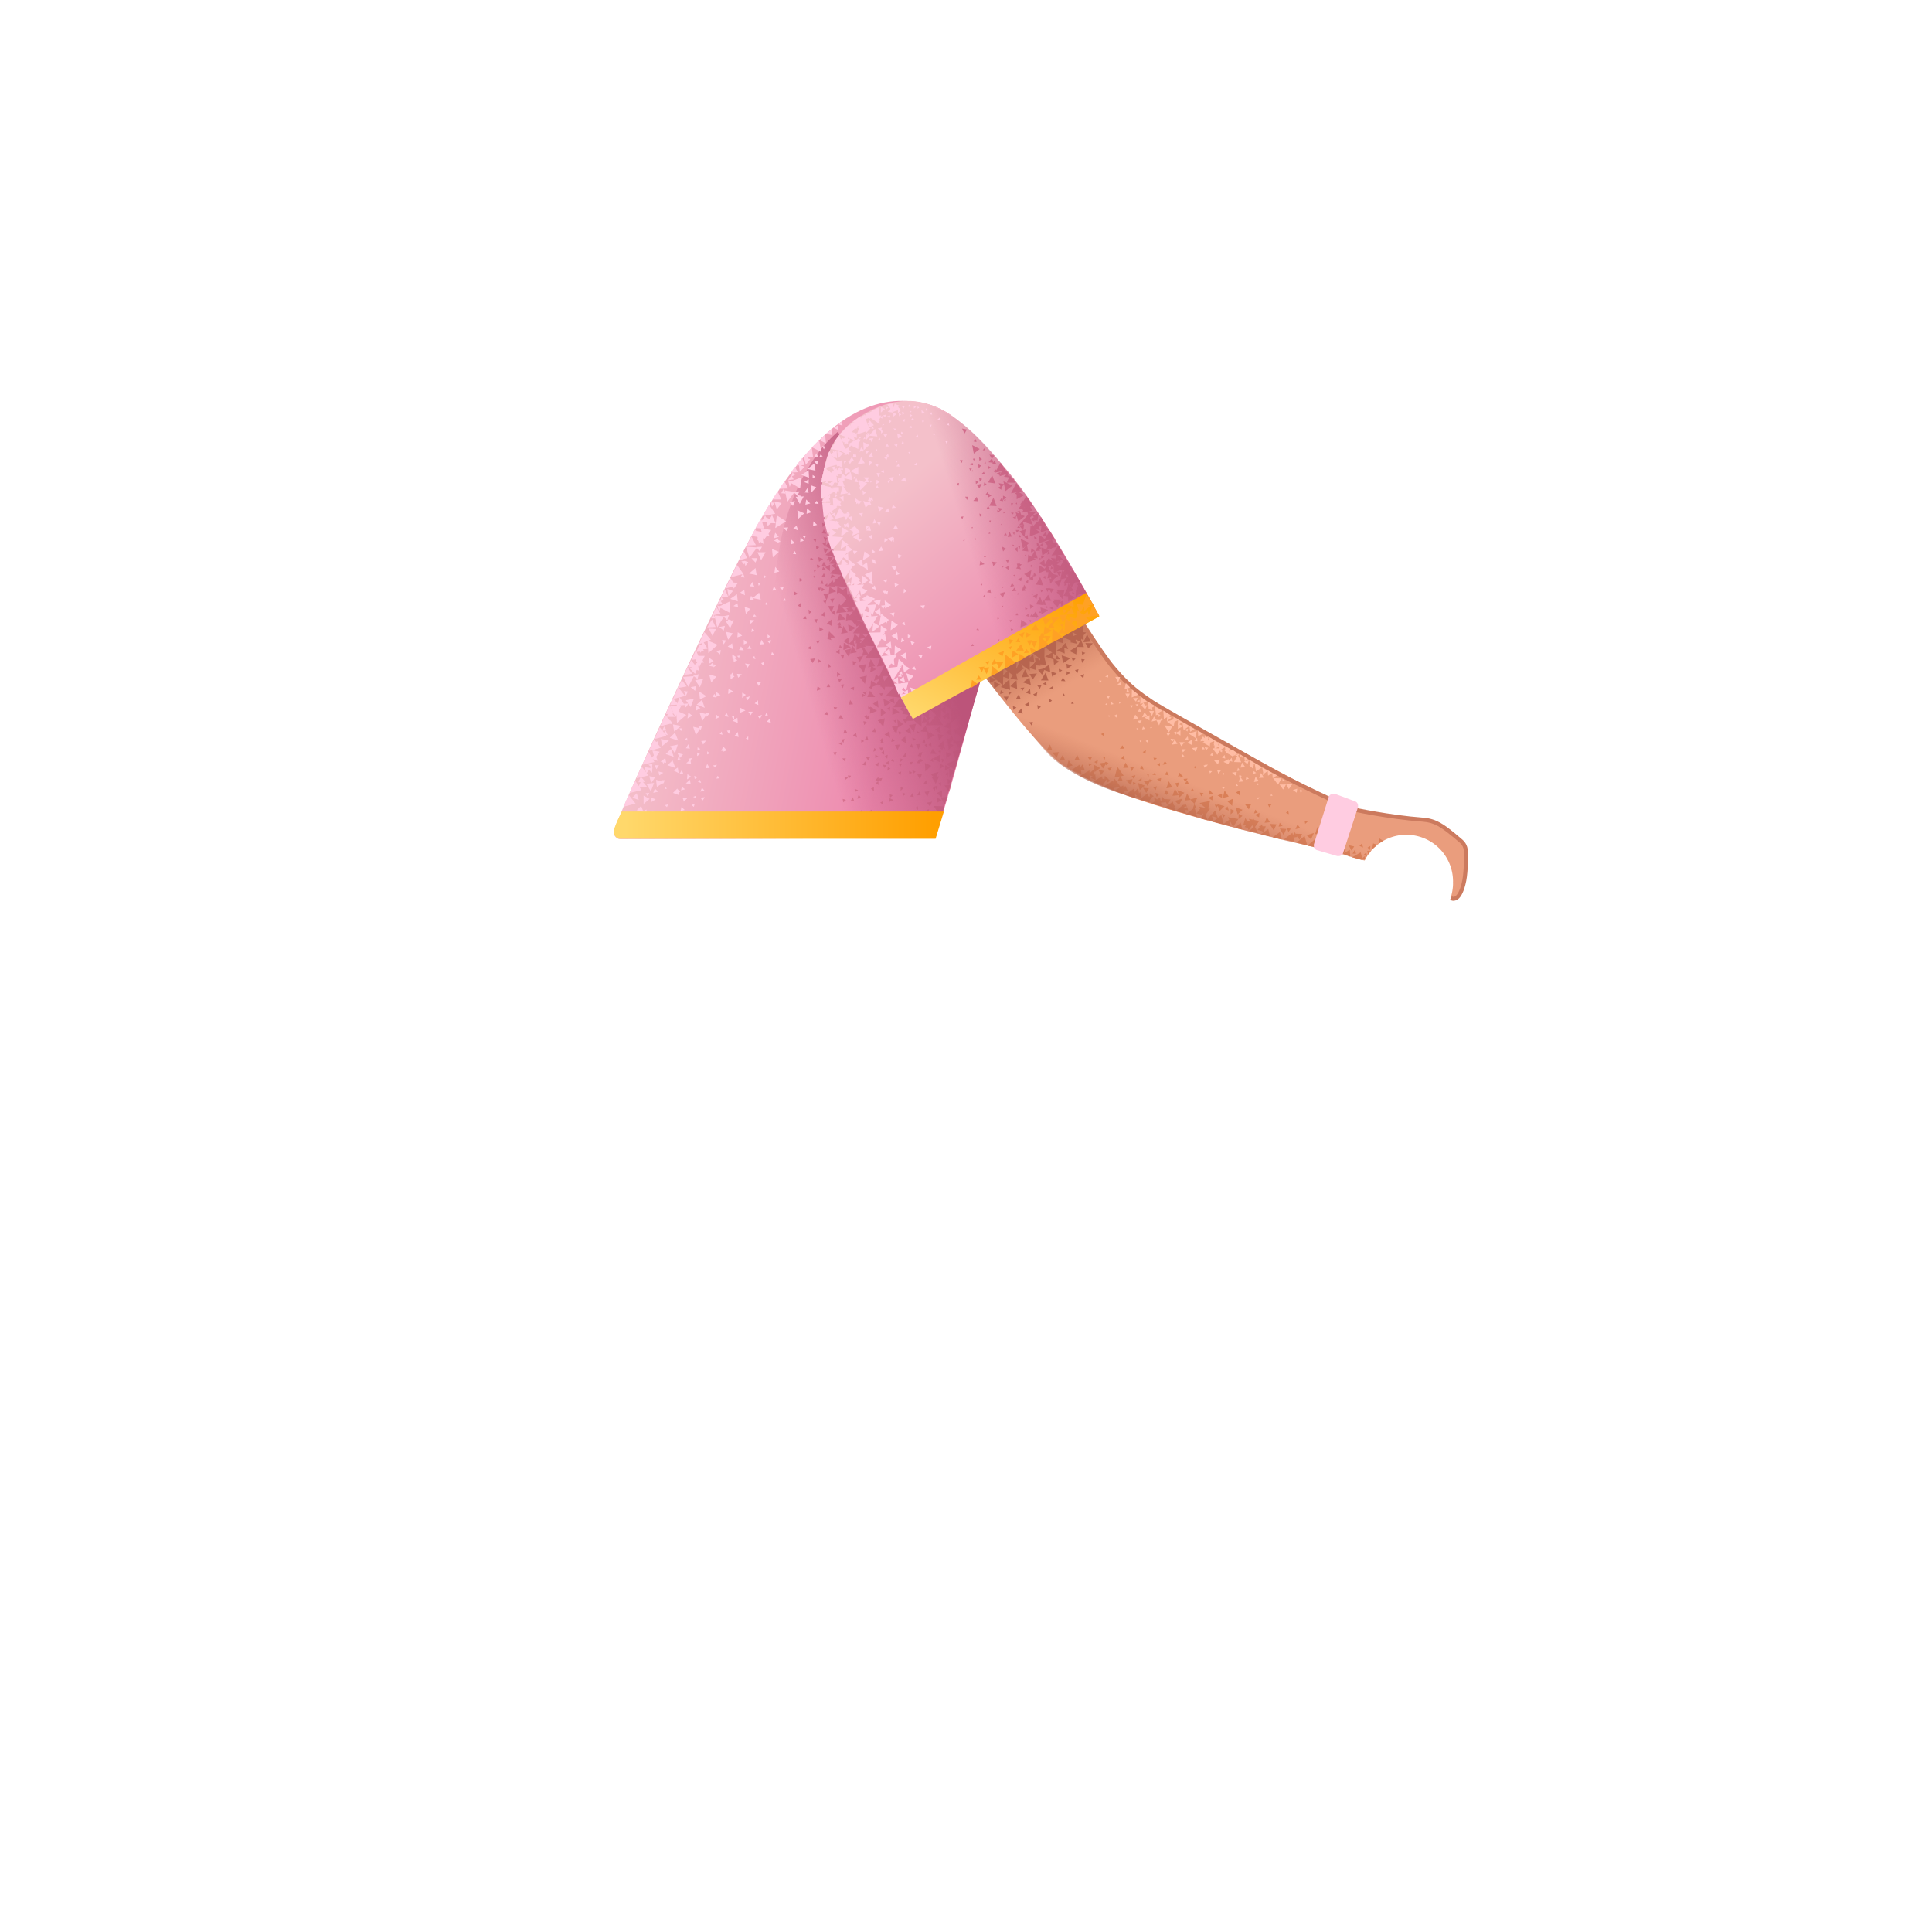 <svg xmlns="http://www.w3.org/2000/svg" viewBox="0 0 480 480" xmlns:v="https://vecta.io/nano"><linearGradient id="A" gradientUnits="userSpaceOnUse" x1="196.505" y1="109.653" x2="196.505" y2="109.653"><stop offset="0" stop-color="#997ebd"/><stop offset=".406" stop-color="#7c59aa"/><stop offset="1" stop-color="#6629c8"/></linearGradient><path d="M196.5 109.65h0z" fill="url(#A)"/><linearGradient id="B" gradientUnits="userSpaceOnUse" x1="224.783" y1="160.851" x2="163.16" y2="148.674"><stop offset="0" stop-color="#ed89ae"/><stop offset="1" stop-color="#f4c0ca"/></linearGradient><path d="M154.18 208.5l78.2-.3s7.05-22.07 16.2-59.48c.93-19.08-1.07-48.2-23.14-49.08-11.8-.7-25.3 7.3-40.46 36.77-8.9 17.3-28.32 59.1-32.32 69.52-.55 1.3.3 2.57 1.5 2.57z" fill="url(#B)"/><g fill="#d87390"><path d="M211 160.2l-1.48-.9 1.3-.9zm1.6-4.82l-1.12-1.38 1.5-.4zm-5.12 2.95l-1.95.3.46-1.77zm2.05-2.86l1.1 1.68-1.67.3z"/><path d="M210.08 153.9l-2.04.2.56-1.77zm7.35 19.28h-1.95l.65-1.58zm-5.03-21.25l-1.95.1.55-1.67zm2.06 2.77l-1.68.98-.18-1.77zm-1.86 1.27l-1.68.98-.2-1.77zm-.56-2.37l-1.86.6.18-1.87zm1.76 5.22l-1.95.4.47-1.77z"/><path d="M214.36 159.3l-1.76.6.1-1.77zm-7.8-7.17l-.84-1.57h1.5zm-1.2-3.05l-.84-1.57 1.5-.1zm.84-7.18l-1.2-.98 1.2-.6zm1.58-.4l-1.2-1 1.2-.6zm4.64 19.2l-1.5-.8 1.12-.98zm-5.67-10.83l-.46-1.08 1.02-.1zm1.2 5.3l.75-.6.28.88zm-7.07-3.74l.75.6-.65.5zm3.26 12.9l-1.02.4.1-.98zm5.3-.6l-.56-.9.84-.1zm-4.1 6.98l.56-.8.37.8zm-.56-18.7l.2 1.18-.93-.3zm.2-5.5l-.84.4v-.9zm5.95 5.4l-.65-.78.84-.2zm-.46-2.55l-.75-1.58 1.5-.1z"/><path d="M210.55 148.8l-2.14-1.68 1.95-1.18zm-2.05-3.46l-1.02-1.47 1.58-.3zm1.86 6.7l-2.6.3.74-2.27zm-5.76 4.33l-1.03.5v-1.08zm4.1 3.84l.56.78-.84.1zm-5.87-5.4l-.56-.9.84-.1zm6.7 29.78l-.56-.8.84-.2zm23.15 11.6l-.5-.8.78-.16z"/><path d="M207.4 152.82l-.84-.7.84-.4zm1.3-2.17l2.64-2.8 1.4 3.14z"/><path d="M210.36 154l2.4-3.13 1.47 3.25zm-2.6-7.08l-1.86.6.18-1.77zm1.94-.1l-1.77.6.1-1.77zm-3.24-1.38l2.6-2.75 1.5 3.24z"/><path d="M205.62 145.64l1.2-1.48.74 1.58zm-.56-7.77l1.5-1.18.72 1.76zm0-2.17l.83-1.04.67 1.78zm-.1 1.87l-.37-1.37 1.2.2zm1.2 2.07l-.47-1.28 1.2.1zm-.75 1.18l-1.3-.1.56-1.18zm-.37-6.1l-.46-1.38.9.34zm1.12 7.78l2.04-2 .93 2.36zm-.18-2.47l1.3-1.37.65 1.47zm5.94 17.3l2.37-3 1.58 3.15z"/><path d="M213.34 160.4l2.5-3 1.58 3.14z"/><path d="M214.92 163.54l2.42-3.1 1.62 3.08zm-8.2-9.74v1.77l-1.3-.7zm4.67 7l-1.86.68.1-1.77zm12.08 16.12l-1.77.68v-1.86z"/><path d="M217.9 176.62l-1.77.7.1-1.77zm-6.14-16.22l1.1 1.67-1.67.3zm6.97 3.04l1.03 1.87-1.86.3zm-2.4.3l1.1 1.77-1.76.3zm-1.6-2.66l1.12 1.57-1.67.3zm-2.8 4.32l-.1-1.18 1.02.3zm-.64 5.52l.93-.3-.1.9zm-5.4-6l.56.78-.84.2zm3.62 13.65l-1.12-.1.47-.88zm5.2 1.57l-.2-.98.84.2zm-6.43 4.53l.93-.3v.8zm6.34-17.5l-1.3-1.77 1.86-.4zm.28 2.75l-1.3-1.67 1.77-.4zm-4-6.7l-1.12-1.67 1.68-.4zm8.56 17.3l-1.4-1.57 1.77-.5zm-18.88-19.47l.75-.5.2.8z"/><path d="M208.6 161.28v1.18l-.94-.4zm.65-5.4l-.93.3.1-.98zm5.4 6l-.56-.8.84-.1zm-3.44 12l.74 1.08-1.02.1zm-2.05-5.12l-.65.8-.28-.9zm7.55 2.55l-.84-.5.65-.5zm-1.5-10.7l-2.42.8.1-2.27zm0-2.18l-1.86.4.37-1.77zm-.74 4.53l-.84 1.47-.75-1.18zm-10.8-3.85l-.46.9-.47-.8zm-1.1 4.44l-.65 1.18-.65-.98zm4-4.52l-1.02-.3.55-.8zm1.4 9.14v-1.18l.84.5zm8.2-1.08l.28-1.67 1.2.88zm2.97 2.36l-1.2-1.28 1.4-.5z"/><path d="M217.15 169.15l.47-1.68 1.1 1.1z"/><path d="M219.2 167.67l.84 2.75-2.33-.4z"/><path d="M219.8 165.1l1.3 2.86h-2.6zm-1.72 5.03l-1.86.7.2-1.77zm3.35 4.33l-1.67 1.08-.28-1.87zm-3.16 1.37l-1.4-.98 1.2-.8zm1.5-4.33l-1.12-1.28 1.4-.5zm-4.46.2l-.28.9-.65-.5z"/><path d="M218.63 170.58l2.33-2.95 1.48 3.04zm12.7 7.7l-.82.9-.3-.98zm-1.68-.35l.78 1.46-1.4.13zm-3.74-.73l1.07 1.88h-2.23z"/><path d="M230.6 178.9l.5 1.27-1.1.02zm-7.68-.12l1.5 1.1-1.3.88zm5.78 2.92l1.27-1.4.6 1.56zm-9.87-5.77l1.4 1.18-1.4.8zm-3.07 1.77l.28 1-.93-.1zm-.76-5l-.74.5-.2-.9zm6.06 3.92l-.65-.6.74-.4zm-.03 12.33l-.17 1.1-.82-.5zm1.27-4.85l-.87.22.2-.87zm4.06 5.95l-.34-.74.8-.04zm-9.02-9.2l.28 1.08-.93-.1zm-.84-5.02l-.74.5-.1-.8zm6.14 3.84l-.65-.6.74-.3zm3-1.07l-.65 1.18-.65-1zm.52-.9l-2.02-.37.98-1.66z"/><path d="M224.7 177l-1.12-.78.93-.7zm-2.43-2.15l-1.3-.8 1.02-.78zm-2.87-2.65l-.38.8-.55-.7zm.63.73l2.23-2.36 1.5 2.75z"/><path d="M221.93 175.7l1.77-2.46 1.3 2.46zm7.03 4.92l-2.34-2 2.3-1.24zm1.84-1.74l-1.8-1.63 1.9-1.12zm-9.65 4.42l-1.4-.8 1.2-.88zm3.97 1.34l-1.4-.78 1.2-.9zm1.2-2.27l-1.4-.78 1.2-.9zm7.42-.01l-1.42-1.15 1.28-.72zm2.16-3.6l-1.42-.95 1.3-.82zm-3.64 3.93l-1.75.92-.13-1.86zm6.9-11.38l-.4 3.05-2.36-1.42zm-2.66 1.83l-.4 2.96-2.36-1.42zm1.9 1.82l-1.57.33.24-1.48zm-3.47 2.43l-1.33-1.15 1.3-.7zm3.47.62l2.13-.14-.8 1.8z"/><path d="M233.75 178.72l-2.95-2.7 3.04-1.44zm5.45-6.22l1.76-.14-.52 1.48zm-10.77 24.1l.3.96-.86.04zm-.9-4.87l-.65.47-.23-.84zm6.25 3.54l-.64-.6.62-.3zm-3.7-1.47l.28 1.06-.93-.08zm-.6-4.92l-.74.46-.14-.82zm5.98 4l-.64-.62.73-.36zm-7.05-4.3l.28 1.06-.93-.08zm-.9-4.96l-.66.48-.22-.84zm6.24 3.65l-.64-.62.62-.3zm-8.78-.25l.28 1.06-.93-.08zm-.88-4.96l-.66.48-.22-.84zm6.22 3.64l-.64-.62.62-.3zm-26.26-14.5l-1.12.4.2-1.08zm5.3-.2l-.47-.88.84-.1zm-4.56 6.5l.65-.7.37.88zm2.7 10.33l-.46-.9.84-.1zm15.53-1.45l-.67-1.27 1.2-.14zm5.53 7.3l-.66-1.27 1.2-.14zm1.82 4.3l-.66-1.26 1.2-.15zm-2.3 9.33l-.67-1.26 1.2-.15zm.14-21.1l-.66-1.27 1.2-.14zm-15.3-3l-1-.54.78-.57zm4.08 3.57l.23-.96.6.52zm-7.73 1.63h.9l-.34.72zm13.4-6.17l-1.1-1.68 1.67-.3zm9.83 12.5l-1.02-1.68 1.83-.17z"/><path d="M233.2 191.77l-.8 1.85-1.18-1.32zm6.56-18.6l.9 1.95-1.87-.06zm-8.2 26l-.5 1.2-.77-.94zm3.16.78l-1-1.8 1.73-.18zm-7.7-18.05l-1.2-1.77 1.77-.3zm8.75 14.94l-1.1-1.7 1.74-.2zm-1.9 6.16l-1.95-2.76 2.72.1zm-1.15-3.52l-.03-1.4 1.3.73zm2.75-4.68l-.04-1.3 1.2.62zm-.7-3.34l.07-1.4 1.2.72zm-24.87-10.4l.65 1.08-1.02.1zm-1.86-5.3l-.65.68-.28-.78zm7.44 2.86l-.75-.5.66-.5zm-10.33-37.1l-.93.1.28-.8zm-2.8.7l-.18-.7h.65zm2.5 3.24l.66-.5.1.8zm.47-12.88l-1.12-.1.47-.98zm-.94-1.66l-.1-1 .74.3zm1.96 12.77l.28-1.08.84.6zm-2.04.5l.28.9-.84-.1zm-6.05 3.34l-1.02.4.1-.98zm5.4-.68l-.55-.8.83-.1zm-4.18 6.88l.65-.68.28.78zm2.6-19.67l.75-.2-.2.78zm1.5 1.87l-.74.6-.1-.88zm.37 4.72l-.83.6-.2-.98zm.56-1.77l-1.02.7-.2-1.18zm.65-3.05l-.83-.78.93-.4zm-1.1 7.58l.65-1 .46 1zm-1.96-4.43l-.83.1.18-.6zm3.54.4l-.2-.5h.56zm-3.72 3.94l.56-.4.1.7zm-2.9 6.4l.1 1.18-.93-.4zm.48-5.6l-.84.4v-.9zm5.58 5.9l-.56-.7.84-.2zm16.96 54.8l.28 1.26-1.15-.28zm.01-6.05l-1.1.46-.02-.95zm7.13 5.73l-.83-.86 1-.18zM216.22 188l-.5.97-.53-.8zm3.22-3.73l-.8-.25.5-.67z"/><path d="M220.47 191.5l.1-.9.68.32zm8.73-4.67l-.38 1.03-.63-.7zm2.4-4.36l-.84-.05.32-.74zm2.5 6.96l-.2-.93.8.24zm-15.77-.05l-.14 1-.76-.36zm1.27-4.88l-.8.04.14-.68zm4.03 6.07l-.3-.83.8-.04zm15.8-15.82l-.8 1.9-1.14-1.35z"/><path d="M239.28 180.46l-1.5-.85 1.2-.9zm-5.26 17.66l-1.32-1.05 1.36-.74zm-18.58-15.22l.3.98-.84-.18zm15.9 1.52l.1 1.02-.8-.34zm.43 3.88l.1 1.02-.8-.35zm-1.98-4.66l.1 1.02-.8-.25zm-1.18 3.28l.28 1.05-.9-.16zm-.13-4.92l-.7.27-.06-.7zm5.7 4.45l-.65-.62.72-.27zm-7.42 10.53l.27 1.05-.9-.16zm-.12-5.02l-.75.46-.02-.9zm5.6 4.54l-.54-.7.7-.27zm-9.54 6.14l.4.97-.93-.07zm-.88-5.06l-.67.57-.13-.82zm6.24 3.64l-.66-.52.63-.38zm1.94 3.36l-.6 1.2-.68-.93zm3.16.78l-1.1-1.8 1.83-.16zm-.83 2.94l-2.06-2.68 2.84.02z"/><path d="M231.17 204.9l-.05-1.3 1.2.62zm1.27-1.27l-1.3-1.14 1.26-.67zm-7.24-1.23l.2 1.03-.9-.17zm-.1-5.12l-.74.46-.14-.82zm5.57 4.62l-.55-.6.7-.27zm2.75-10.8l.15-1.37 1.03.58zm6.82-12.94l.08-1.48 1 .2zm1.26-4.9l.4.77-.83-.08z"/><path d="M230.62 180.17l2.08-2.7 1.64 2.7zm10.8-3.8l-1.94.54.33-1.88zm-4.52 8.67l-.06-1.22.97.38zm-4.2 2.3l-1.6-.06.63-1.3z"/><path d="M239.27 181.88l-1.4-.65.95-1.03zm-2.3 2.18l-1.24-.43.8-.85zm-.64-3.22l.12 1.93-1.48-.68zm-1.16-3.06l-.44 1-.58-.78z"/><path d="M237.88 173.6l-.85-.18.45-.7zm1.92 7.23l-.1-.9.75.28zm-2.35 1.72l-.4-1.38 1.2.12zm-17.15 7.6l-.6.64-.33-.82zm-6.95 7.27l.58.87-.93.12zm-1.88-4.68l-.54.7-.3-.78zm6.85 2.3l-.76-.47.64-.5zm-.08-2.04l.14 1.08-.9-.2zm.03-5.04l-.8.37-.02-.84zm5.43 4.7l-.56-.7.77-.27zm-8.74-3.5l.26 1-.94-.1zm-.26-5.04l-.7.4-.03-.84zm5.73 4.4l-.56-.7.68-.3zm-.95-2.82l-.5.87-.5-.8zm3.35-3.74l-.8-.27.5-.56zm.83 7.35l.1-.9.67.34z"/><path d="M219.22 193.28l-.38.9-.65-.72zm2.94-4.02l-.8-.25.47-.58zm1.6 7.22l.01-.93.7.22zm-4.13-10.05l.05 1.05-.85-.37zm6.9-1.65l.37 1-.93-.2zm-14.67 13.26l.4 1.08-.93-.08zm-1.14-4.8l-.73.5-.2-.8zm6.4 3.3l-.75-.57.73-.4zm-3.1 4.7l.4.97-.93-.07zm-.8-4.95l-.75.46-.15-.72zm6.14 3.63l-.66-.52.73-.37zm-8.04 3.83l.4.97-.93.03zm-1.14-5l-.64.6-.2-.88zm6.4 3.4l-.66-.57.64-.4zm.64 3l-.37.88-.47-.7zm20.17-23.52l2.66-.42-.87 2.65zm-.3 2.66l2.17-.4-.7 2.18zm-3.83-.3l-.27-1.65 1.45.36zm2.4 2.33l-.04-1.8 1.3.64z"/><path d="M235.52 185.3l-.13-1.82 1.32.54zm-.72.86l-1.74-.82 1.27-1.27zm.32 2.36l-.06-1.7 1.32.54zm1.08-8.87l.2-3.94 2.83 1.5zm.48 7.05l2.06-.5-1.06 3.2zm-2.24-6.13l1.65-1.3.32 1.86zm-2.72 7.93l1.8-.98.02 1.9zm-1.82 3.16l-.1-2.1 1.58.7z"/><path d="M235.9 193.06l-.08-2.1 1.4.73zm7.6-23.86l-1.05 3.73-3.27-1.52zm-8.43 20.6l2.98-1.2-.77 2.65z"/></g><linearGradient id="C" gradientUnits="userSpaceOnUse" x1="197.941" y1="164.457" x2="232.596" y2="154.107"><stop offset=".01" stop-color="#bc547a" stop-opacity="0"/><stop offset=".985" stop-color="#bc547a"/></linearGradient><path d="M208.13 107.3s-16.37 12.4-15.54 44.36c.28 11.4 0 16.82 1.02 31.47 1.2 15.93 1.02 25.28 1.02 25.28l37.7-.1 14.2-49.35-38.4-51.66z" fill="url(#C)"/><path d="M362.07 208.05c-1.9-1.1-4.07-4-7.42-4.3-9.2-.88-16.5-1.65-21.8-4.15-3-1.5-46.97-24.56-51.27-28.3-5.6-4.1-25.07-36.33-25.07-36.33L230.1 147.7s25.5 37.47 34.5 42.7c7.45 4.85 17.2 8.2 31.4 12.3s26.5 6.7 37.5 9.5c1.64.4 3.3 1.23 5.56 1.56 1.9-3.77 5.82-6.36 10.34-6.36A11.6 11.6 0 0 1 361 219c0 .08-.01.17-.01.25s.01.17.01.25c0 1.1-.2 2.2-.5 3.3.1.2.2.4.4.5 1.8.85 2.5-2.54 2.97-6.13s.7-7.36-1.8-9.12z" fill="#ea9d7d"/><linearGradient id="D" gradientUnits="userSpaceOnUse" x1="264.174" y1="170.951" x2="255.565" y2="156.33"><stop offset="0" stop-color="#cc7a5e" stop-opacity="0"/><stop offset=".924" stop-color="#aa5f4b"/></linearGradient><path d="M283.77 172.9s-8.26.73-12.48 2.4c-10.3 4.03-14 8.64-14 8.64s-6.04-7.25-14.84-18.55c1-.9 24.26-13.95 24.26-13.95-.3-.3 3.17 5.76 6.97 10.46 3.6 4.6 5.4 8.3 10.1 11z" fill="url(#D)"/><path d="M361.14 223.8c-.3 0-.6-.08-.9-.24l.47-.88c.35.2.58.13.72.06.63-.28 1.25-1.47 1.7-3.25.6-2.23.6-6.1.58-7.67-.03-1.66-.65-2.16-1.88-3.17l-1.1-.92c-2.66-2.14-4.3-3.37-7.22-3.58-8.9-.65-17.82-2.65-17.9-2.67l-.1-.03c-.14-.07-14.45-6.58-20.6-10.12L303.7 185l-17.82-10.2c-2.55-1.73-5.73-3.88-9.47-8.36-3.58-4.08-11.63-17.3-11.97-17.87l.86-.52c.08.14 8.35 13.7 11.88 17.73 3.66 4.37 6.64 6.4 9.27 8.18 2 1.32 10.37 6.02 17.76 10.16l11.2 6.34c5.93 3.42 19.56 9.64 20.47 10.05.73.16 9.22 2 17.7 2.64 3.36.25 5.32 1.82 7.8 3.82.4.36.75.65 1.07.9 1.3 1.05 2.22 1.8 2.25 3.93.03 2 0 5.68-.62 7.94-.54 2.17-1.3 3.5-2.26 3.9-.2.1-.44.14-.68.14z" fill="#cc7a5e"/><linearGradient id="E" gradientUnits="userSpaceOnUse" x1="252.822" y1="164.513" x2="218.874" y2="124.661"><stop offset="0" stop-color="#ed89ae"/><stop offset="1" stop-color="#f4c0ca"/></linearGradient><path d="M272.6 152.17s-12.7-24.02-22.54-35.48c-9.84-11.36-19.96-23.32-36.14-13.37s-8.33 30.96-3.12 42.92c5.3 11.96 15.54 31.76 15.54 31.76l46.26-25.83z" fill="url(#E)"/><g fill="#d87390"><path d="M259.64 140.9l-1.5-1 1.32-.8zm1.13-4.8l-1.24-1.4 1.52-.6zm-3.4 2.9l-2.08.7.18-1.9zm3.2-7.44l-2 .7.2-2z"/><path d="M257.34 127.25l-1.6 1.5-.57-1.8zm5.4 7.93l-1.8 1.3-.3-2zm-1.98 1.62l-1.8 1.2-.28-2zm-.67-2.52l-2.08.7.28-2zm2.2 5.72l-2 .6.28-1.9z"/><path d="M263.33 139.8l-1.9 1v-1.9zm-8.8-6.4l-1.24-1.4 1.52-.5z"/><path d="M260.97 142.22l-1.7-.6 1.03-1.3zm-6.74-10.44l-.85-1 1.04-.4zm3.04 5.12l.66-.9.47.8zm-8.42-1l1.04.3-.66.8zm-1.13 3.83l-.94.9-.3-1.1zm5.1-2.63l-.76-.7.76-.5zm-1.87 8.76l.47-1 .57.7zm-.13-13.76l.57 1.2-1.04.1zm-1.72-5.74l-.76.7-.28-.9zm7.87 3.2l-.85-.5.75-.6z"/><path d="M257.73 129.45l-1.24-1.4 1.52-.5zm-1.13.92l-2.65-.8 1.6-1.92zm-4.3-10.45l-2.18.01.76-1.8zm6.2 12.35l-2.65 1 .18-2.6zm-4.56-3.3l-1.6-.8 1.13-1.1zm.86-2.02l-1.7-.7 1.13-1.2zm-.93 13.27l-.94.9-.3-1.1zm3.03 2l.67.8-.85.2z"/><path d="M250.66 141.64l-.86-.6.85-.5zm4.8-7.64l-.94-.5.75-.6zm-2.2-7.75l1.7-3.02 1.7 2.5zm3.8 4.62l1.6-2.42 1.23 2.2zm2.27 3.4l1.5-2.42 1.33 2.2zm-4.84-11.25l-1.9 1v-2zm-6.17-4.7l.85-2.1 1.42 1.4zM261.25 138l1.7-2.5 1.33 2.3zm1.52 3.7l1.88-2.92 1.62 2.7zm1.43 3.22l2.27-3.52 1.9 3.2zm-9.1-9.72l.38 1.8-1.5-.2zm4.92 6.42l-1.98.8.1-2z"/><path d="M260.7 141.4l1.32 1.8-1.8.5zm7.47 3.08l1.18 1.82-1.94.44zm-2.75.44l1.33 1.8-1.8.5zm-1.52-3.22l1.33 1.8-1.8.5zm-2.95 3.33l-.2-1.3 1.14.2zm-.18 6.03l.94-.4.01.9zm-6.35-5.8l.66.9-.94.2zm-9.82-5.1l-1.23.3.2-1.1zm5.77-.3l-.57-.8.95-.1zm-5.2 7.25l.85-.7.2.9zm18.82 1.76l-1.5-1.8 1.98-.6zm-12.57-1.98l.56-.9.57.8zm5.2-4.03l.1 1.3-1.04-.3zm.46-6.03l-.95.4.1-1zm6.07 6.22l-.57-.9.85-.2zm-19.25-22.88l-.56 1.2-.67-.9z"/><path d="M247.57 115.4l-1.04-.2.56-.8zm1.63 8.85v-1.1l.85.4zm8.66 23.3l-.37 1.3-.86-.8zm2.92-5.33l-.94-.1.47-.8zm2.95 8.43l-.2-.9.85.2zm.64-9.55l-2.55 1.32-.1-2.62zm-.2-2.1l-2 .5.28-1.9zm-.38 5.02l-.75 1.7-1.04-1.2z"/><path d="M253.88 143.44l-.2 1-.76-.5zm-4.16 3.63l-.56 1.4-.86-1zm3.96-5.64l-1.23-.2.66-.9zm2.3 9.84l-.1-1.1.95.4zm11.25-2.94l.1-1.9 1.42.7zm-3.03.8l-.18 1.1-.76-.6zm-3.8 2.42l-1.65 1.13-.25-1.78zm6.7-3.13l-1.72 1-.01-1.87zm-12.17-1.68l-1.04.1.28-1zm5.3.3l-.38-.9h.86zm-5.37 5.96l.75-.6.2.9zm3.53-2.85l1.04-1.1.48 1.3z"/><path d="M259.28 149.26l1.14-1.5.76 1.5zm-3.08 4.12l1.13-1.5.66 1.5zm6.5-2.42l-.95-2h1.9zm-18.6-23l-.66.4-.1-.8zm-1.43-4.52l.38 1.1-1.23-.1zm17.13 8.7l.4 1.1-1.23-.1zm6.2 9.83l.38 1.1-1.23-.1zm-7.7-6.6l.38 1.1-1.23-.1z"/><path d="M257.16 128.23l.38 1.1-1.23-.1zm-3.12 1.22l.38 1.1-1.23-.1zm2.83-2.22l-.56 1-.67-1.1zm5.43 11.55l-.57.8-.66-1zm1.42 3.32l-.57 1-.66-1.1zm-1.9 4.22l-.66 1-.57-1.2zm5.5-2.02l-1.13 1.7-1.05-2zm-4.52 5.13l-.66 1-.57-1.1zm-13.34-29.15l-.7.9-.63-1.13zm-2.42-7.1l-.6.88-.62-1.12zm-6.8-6.47l-.6 1-.62-1.23zm12.26 13.28l1.35 2.05-2.66.52zm-3.9-5.05l1.27 1.95-2.67.52zm6.56 9.8l1.43 2.1-2.65.5zm5.98 9.13l1.43 2-2.65.6zm3.9 6.63l1.33 2-2.65.6z"/><path d="M268.54 145.15l1.33 2.1-2.65.5zM250.3 117.5l.34 1.1-1.22-.14zm3.9 6.82l.4 1.1-1.14-.1zm3.53 5.22l.66 2.1-2.36-.2zm-3.13-1.3l-1.6 1.3-.67-2.3zm1.15 6.63l-1.6 1.4-.58-2.4zm-4.22-14.22L249.8 122l-.5-2.43zm-8.13-9.1l-1.46 1.16-.4-2.12zm3.9 8.56l-1.8-.25 1-1.78zm.3 5.64l-1.8-.1 1.03-2.02zm10.24 12.96l-1.7-.1.94-1.9zm1.34 6.72l-1.8-.2 1.04-1.9zm.02 4.92l-1.8-.2 1.03-1.9zm6.8-2.12l-1.8-.2 1.04-1.9zm-4.75-7.52l-1.8-.2 1.03-1.8zm.01 3.6l-.3-1.9 2 .6zm-14.8-30.45l.34 1.12-1.22-.14zm-7.75 14.53l.66-.1-.28.7zm10.53-3.88l-.85-.13.6-.88zm2.74-5.54l-.3.7-.55-.72zm-7.42.87l.56.52-.77.37zm-1.95 14.07l-.38.3-.1-.6zm-1.05-3.02l.2.3h-.47zm-2.25 3.32l.38-.1-.2.5zm4.68-20.13l-.67.4-.07-.9zm-1.54-4.97l.16.7-.75-.13zm-3.96 5.2l.67.02-.22.7zm25.42 26.28l-.47.7-.47-.8zm-3.5-3.6l.48.5-.66.3zm-1.32 6.43l.57-.4.1.8zm-.78-8.13l-.66.5-.1-1zm6.55 4.3l-.57.3-.2-.8z"/><path d="M257.64 133.66l-.56.4-.2-.8zm-1.04-3.3l.2.7-.66-.1zm.94 1.5l.2.6-.66.01zm-4.62 3.83h.56l-.18.7zm5.58-2.02l.67-.1-.3.7zm-3.1 11.36l-.57-.5.66-.5zm3.68-3.52l-.47.5-.2-.7zm-5.88-1.8l.28.6-.75.1zm8.04-3.43l-.57-.5.67-.4zm-5.37 7.45l-1.42-1.1 1.8-1zm-2.34 12.16l.18-1.9 1.7 1.1zm5.54-20l-.67-.5.76-.5zm3.7 1.5l-.66-.5.75-.4zm5.34 8.28l-.57-.5.75-.4zm-1.73-1.65l-.66-.5.75-.4zm-8.37 9.15l-.48.4-.2-.7zm-1.73-.6l.28.6h-.66zm-3.6-.3l.3.6h-.66zm12.66-10.58l-.56-.4.66-.4zm-.92 3.82l.1-.7.57.5zm-3.43-4.1l.2-.7.57.5zm5.97 5.9l-.37.5-.3-.7zm-10.7-6.4l-.38-.3.47-.3zm2.36-2.12l-.28.3-.1-.5zm-3.8-1.08l.2.3-.47.1zm-3.22-5.33l.48-.1-.1.6zm-.08 3.3l.1-.4.38.2zm3.4-2.2l-.38-.1.28-.4zm-9.2-4.1l.47-.1-.1.6zm-.08 3.3l.1-.4.38.2zm3.4-2.22l-.38-.1.28-.4zm.37-6.23l.47-.2-.1.6zm-.1 3.32v-.4l.38.2zm3.4-2.22l-.38-.2.3-.3zm-11-11.33l.48-.08-.2.6zm-.2 3.2l.02-.4.37.2zm3.4-2l-.37-.1.3-.4zm-2.34 41.3l.37-.5.3.6zm5.58 2.8l-.28-.3.47-.2zm.1-5.62l-.48.2.1-.6zm-.87-5.12l-.38-.1.2-.4zm-3.32-3.5l-.1.4-.38-.3zm.2 3.22l.28-.5.3.6zm4.83 2.6l-.28-.3.47-.1zm.18-4.93l-.38.2.1-.5zm-4.85-7.54l.28-.5.28.5zm4.74 2.62l-.2-.4.48-.1zm.28-4.92l-.38.1v-.4zm1.65 18.48l-.3-.5.57-.1zm2.06-6.94l-.38.1.1-.5zm-.95-4.92l-.1.4-.38-.2zm6.52-3.94l-.1-.8.85.3zm4.82.8l-.66-.1.47-.6zm-2.38-6.03l-.28.6-.47-.6zm-19.54 26.4l.38.5-.75.1zm10.14-3.6l-.48.5-.2-.7zm4.46-2.28l-.2.5-.38-.5zm7.9-7.38l-.47 1.3-1.05-1.3zm-4.24 4.44v-.6l.56.3zm-1.24-4l-.1-.7.67.3zm-3.87 4.43l-.1-.6.67.2zm3.88.7h-.47l.28-.6zm-1.9-4.82l-.3.5-.28-.5zm-4.3-19.2l-.1.7-.75-.4zm-4.73-1.5l.66.2-.47.6zm1.7 6.23l.38-.6.38.6zm6.53-4.44l-.1.8-.75-.4zm-4.73-1.3l.67.2-.48.5zm1.8 6.23l.28-.6.38.6zm-.38-1.1l-.28-.7h.85zm4.83-.72l-.66.1.28-.8zm-4.08-4.8v.6l-.66-.4zm-4.5-6.17l-.12 1-.84-.53zm-5.62-1.9l.75.22-.6.7zm1.84 7.6l.4-.7.45.82zm1.24-3.28l-.77.48-.16-1zm-1.9-5.9l.26.7-.85-.13zm-4.65 6.2l.76.03-.3.8zm3.34-3.62l-.68.48-.07-.9zM241.6 115l.17.6-.76-.12z"/><path d="M237.73 120.1l.57-.08-.2.7zm8.47-3.94l-.68.38-.07-.8zm-1.56-4.88l.17.6-.66-.02zm-3.86 5.12h.67l-.3.6zm7.82.84l-.12.9-.84-.53zm-5.6-1.9l.75.33-.6.68zm1.83 7.6l.5-.7.45.72zm11.07 3.57l-.12.7-.75-.32zm3.34 4.84l-.03.8-.74-.42zm-6.34-9.16l-.02.8-.75-.43zm-5.68-5.7l.45.52-.76.28zM263 138l.45.52-.76.38zm-11.8-13.03l.56.1-.5.6zm1.5 6.18l.4-.6.36.6z"/></g><linearGradient id="F" gradientUnits="userSpaceOnUse" x1="239.167" y1="132.288" x2="270.709" y2="122.452"><stop offset=".01" stop-color="#bc547a" stop-opacity="0"/><stop offset=".985" stop-color="#bc547a"/></linearGradient><path d="M219.6 100.9s10.8 9.55 17.7 29.25 3.63 39.12 3.63 39.12l31.02-18.4s-11.66-20.9-18.37-29.66c-6.72-8.64-12.77-16.08-20.15-19.5-7.67-3.62-13.82-.8-13.82-.8z" fill="url(#F)"/><g fill="#ffcce1"><path d="M215.24 103.12l-.2 1.1-1.04-.8zm-4.74 19.7l.47-.6.38.7zm-5.86 5.33l.38-.6.38.7zm9.18-6.45l-.47-.6.75-.2zm-2.46-15.27l.76.4-.76.7zm-4.54 12.77l.85.3-.76.8zm-2.27 1.6l.85.3-.76.7zm12.1-18.8l1.42-.6-.1 1.8z"/><path d="M220.44 100.5l1.6-.3-.47 1.8zm-1.6.6l1.04.5-1.04.9zm3.12 1.4l.75.4-.75.6zm.74-2l.76.3-.76.7zm-15.97 10.66l.47-.5.28.7zm4.17-2.6l-.76-1.1 1.42-.4zm-1.62 2.1l-.47-.6.75-.2zm-.76 3.92l-.1.9-.85-.5zm-2.84-.8l.57.6-.85.3zm3.98.7l.66.1-.57.6zm9.18-7.64l.66.3-.57.6zm1.98-2.52l.66.3-.56.6zm2.46-1.6l.66.2-.56.5zm.85-.42l.67.3-.57.5zm-16.73 21.42l.66.3-.57.6zm-2 1.2l.76.2-.57.7zm3.03-3.63v.8l-.76-.4zm-.95-3.8v.8l-.75-.4zm-2.46 2.5l.38-.6.47.7zm17.6-13.46l-.28.4-.38-.5zm-3.32-1.3l.38.3-.48.2zm-1.8 6.63l.38-.3.1.6zm.96-3.2l.28.5-.57.2zm-2.66 6.73l.47-.2-.1.5zm-5.48 11.96l.47-.2v.6zm5.96-7.44l-.1-.5.56.1zm-.38 4.73l-.1-.5.47.1zm6.63-2.2l-.1-.4.47.1zm-11.55-5.92l.3.9-.95-.1zm-2.46-8.36l.66 1.7-1.9-.1zm9.18-4.72l.2.9-.95-.2zm-13.06 12.88h.76l-.28.8zm4.73 5.7l.1-.7.66.5zm-1.7-7.93l-.28 1.2-1.04-.8zm-.2 1.8l-.2.9-.75-.7zm-1.42-.7l-.28.8-.66-.8zm5.96-2.4l.67.4-.76.5zm-7.85 6.33l.28-1.3 1.05.9zm18.93-17.4l.67.3-.67.6zm-6.54 1.22l.38-.5.38.6z"/><path d="M225.55 101l.38-.5.28.6zm-1.05.5l-.38-.5.67-.1zm-4.43 1.52l-.1.6-.66-.4zm1.4-1.62l.3 1.1-1.23-.2zm-2.18 1.92l-.1.7-.66-.4zm-2.92 1.4l-.1.7-.66-.4zm-.58-2l1.13.3-.85 1.1zm4.36-1.62l.57.1-.48.5zm-3.7 5.33l.38-.5.28.6zm4.73-3.2l-.2.7-.57-.5zm5-.3l.48.3-.57.3zm-4.43-1.22l.38-.5.28.7zm3.13 2.42l-.2.7-.57-.5zm-.96 3.12l.48.3-.57.4zm3.13-6.44l.56.3-.56.4zm-1.14 5.43l.47-.5.2.6zm.57-3.93l-.47.2v-.6zm4.07-.4l-.57.1.1-.6zm-2.17-.6l-.47.2.1-.6zm3.02 1.1l.2.6-.66-.1zm2.08 1.32l.1.6-.66-.1zm-3.78-1.32l-.67.4-.1-.9zm-2.84 1.32l.2.6-.67-.1zm2.17.8h.57l-.28.6zm1.9 1h.56l-.28.6zm4.73-.4l.2.6-.57-.2zm-3.88 2.6h.56l-.28.6zm3.12 1.9h.57l-.3.6zm-21.1-6.23l.28 2.2-2.27-.8zm-1.8 2h.57l-.28.6zm2.46-.8h.67l-.3.7zm-1.23 4.42l.2-.6.48.4zm-4.73 10.25l.1-.6.56.4zm5.2-12.16l.2-.6.47.4zm-4.26.1l.2.7-.76-.1zm3.6 3l.2.7-.75-.1zm-2.08-4.72l.38 1.4-1.6-.2zm-.75 6.84l.18.7-.75-.1zm2.27 5.93l.1.7-.76-.1zm5.1 2.9l.37-.6.38.7zm3.22-1.1l-.38-.6.76-.2zm2.56-1.8l-.1-.5.48.1zm-3.88-1.6l.2.8-.76-.2zm3.78-1.42l.2.7-.76-.1zm4.45-.3l.2.7-.76-.1zm.27-6.94l.2.7-.76-.1zm-21.18 3.92h.57l-.3.6zm.76-.8l.1-.6.57.4zm-.38 2.6l.1-.6.57.4zm-.95 9.25v.9l-.85-.4zm1.23-.2l.66.2-.56.6zm-2.18 3.1v.6l-.76-.3zm3.4-1l.3.9-.95-.1zm-3.68-2.3l-.28.9-.66-.7zm.28 1.7l-.2.9-.76-.7zm1.05 3.3l.1-.6.57.4zm.38-5.64l.1-.6.47.4zm7.57-10.44l.1.7-.76-.2zm-3.4-.9h.57l-.3.6zm2.26 4.72l.2-.6.47.5zm-7.56-2.2l.47-1 .67 1zm4.9-3.92l.57-.4.2.8zm-1.6 0l.57-.4.2.8zm6.8-.9l-.28-.7.85.1z"/><path d="M215.05 106.03l1.23.4-1.04 1.1zm.57-1l.38.3-.48.2zm-.85 3.52l.28.4-.57.2zm-2-2.32l.38-.5.28.6zm-.76 1.9l-.28-.7.85.1zm1.42 1.8l-.28-.8.76.1z"/><path d="M215.33 112.77l-.18-.7h.75zm-2.46-5.23v1.3l-1.23-.6zm-3.87 4.83l-.48.7-.57-.8zm2.64 2.2l-.47.7-.57-.8zm7-10.16l-.48.8-.47-.9zm1.8 3.52l-.47.8-.47-.8zm-5.96-1.3v.8l-.75-.4zm-4.73 3.3l.57.1-.47.6zm2 0l.28-.5.38.5zm-1.04 2.42l.28-.6.48.6zm4.35-2.02l.57.1-.47.5zm10.6 2.02l.38-.1-.1.5zm-3.12 2.2h.47l-.3.4zm-2.1-4.33l.38.7h-.85zm-2.17 5.03l-.2.7-.66-.5zm4.73-4.93l-.2.7-.66-.5z"/><path d="M220.16 113.27l.47-.5.2.7zm4.07-3.62l.38.4-.67.3zm-14.67 2l.3-.6.38.6zm-1.23 7.04l.57.4-.57.5zm.95-2.62l.2.7-.76-.1zm-2.84 2.22l.3.7-.86-.1zm.56-1.7h.57l-.2.7zm.86-.72l.2-.6.47.5zm-.86 2.42l.28-.5.38.5zm-1.22-.6l.28-.6.38.6zm10.02-8.15l.1-.6.57.4zm-5.95 6.53l1.42.7-1.33 1.3zm-1.8-4.12l1.42.7-1.33 1.3zm-2.18 6.14l-.28.9-.76-.8zm7.38-2.12v2l-1.98-.9zm-2.65-7.64l.1 2-2-.9z"/><path d="M213.44 104.73l-.66 1.9-1.6-1.6zm-5.58 7.13l.1 2-1.98-.8zm1.42 2.4v1.9l-2-.9zm1.62-3.2v2l-1.9-.9zm-2.2 4.92l.57 1.9-2.08-.2z"/><path d="M207.86 116.3l.28 2-1.98-.6zm6.62-6.45l1.52.7-1.42 1.3zm-5.3 7.75l1.23 1-1.6.9zm5.87-9.76l1.04.4-.85 1zm-3.97 6.54l.56-.8.57 1zm9.17-.1l-.66-.7 1.04-.3zm1.8 4.23l-.38 1.1-.85-.9zm-6.05-4.02l.75.4-.85.6zm0 9.54l.66-.6.28 1zm.94-10.45h-1.13l.66-1.2zm2.18-7.34l-.28.9-.76-.7zm-8.8 2.72l.76.5-.85.6zm1.04-3.62l1.5.7-1.32 1.3zm2.56-.3l1.6 2-2.65.9zm8.42-4.83l1.32 1.5-2.08.7zm-9 8.75l-.1 2.6-2.55-1.2zm2.65-4.53l1.13 1.2-1.6.8zm-.85-1.92l1.23 1.1-1.7.7zm.75 16.1l-.47 1-.85-1zm-2.65 1.2l-.94-.1.47-.9z"/><path d="M217.8 119.2l.76.5-.85.6zm-3.88-8.04l.66.7-1.04.4zm-1.8-5.73l2.65-2.4 1.23 3.82zm-3.6 2.5l2.75-2.5 1.13 4.02zm-2.17 3.62l2.17-3 1.9 3.7zm12.58-8.34l-.76 1.7-1.42-1.6z"/><path d="M215.05 103.02l3.22-1.8.28 4.12zm-10.22 13.28l.95-3.62 3.12 2.5zm10.03-1.22l-1.5.2.57-1.7zm-3.78 16.48l1.32-.9.3 1.9z"/><path d="M206.73 130.76l1.32-.9.28 1.9zm5.67 0l1.33 1.5-2 .8zm-6.34-3.42l1.14 1.6-2.08.6zm-.56-4.62l.75 1.8-2.08.1z"/><path d="M206.25 131.26l1.52 1.1-1.8 1.2zm2.93-.3l1.6 1-1.8 1.3zm-1.4-1.6l1.23 1.6-2.1.5zm1.4 4.73l1.6 1.2-1.9 1.1zm2.18-16.78l.38 2-2.08-.5zm-.66 5.22l-1.9.3.56-2.2z"/><path d="M209.85 120.9l-1.9-.2 1.05-2zm-.48 6.74l1.6-.1-.75 1.7zm2.56 5.83l1.32-.9.3 1.9zm-3.4-9.85l1.04-.4v1.3zm1.33 7.54l-.2-1 1.04.3zm6.62-6.63l-.85-.1.47-1zm4.16 1.7l.38 1h-1.23zm-7.2 1.3l.95-.1-.3 1z"/><path d="M219.7 134.68l.1-1 .85.5zm5.2-16.08l.2 1.1-1.23-.4zm-7.1-1.1l.95.1-.57.9zm3.78 8.74l.28-.8.76.7zm-8.04-6.94l1.9.8-1.7 1.7zm1.8 5.93l.67-.8.47 1z"/><path d="M214.3 120.1l-.94.6-.1-1.3zm-1.7-7.33l.2.9-.95-.2zm-6.25 7.03h.94l-.47 1zm17.7-11.46l-.95.6-.2-1.3zm-2.46-7.14l.38.9-1.04-.1zm-5.58 7.75l.94-.1-.38 1zm-2 15.58l-.66.9-.66-1.2zm-4.63-5.93l.57.7-.94.3zm-2.74 9.14l.85-.4v1.1zm-1.9-2.8h1.6l-.67 1.7zm2.16-1.3l2.27 1-2.08 1.9zm1.72 2.52l1.42 2.1-2.75.7zm-.95-8.74l.38 2.6-2.74-.8zm-.85 3.7l1.6-.1-.66 1.8zm-2-.4l1.6.3-1.13 1.6zm11.27 10.06l.3 1.1-1.23-.1z"/><path d="M214.1 134.08l-.75.6-.2-1zm3.8-4.33l.95-.1-.38 1zm-11.08-9.85l-.28.9-.76-.7zm3.5 7.64l.85.1-.57 1zm7.1-21l.56 1.9-2.08-.2zm-13.44 13.36l.85-3.72 3.22 2.52zm0 4.12v-3.8l3.7 1.7zm.66 4.53l-.37-3.72 3.78 1.1zm.96 4.12l-.95-3.62 3.98.6zm1.03 4.13l-1.13-3.62 3.97.3zm6.9-12.07l-.76.5-.1-1zm2.66.3l-1.14 1.1-.57-1.7z"/><path d="M215.15 122.42l-.76.5-.1-1.1zm-1.9 1.9l-.75.4-.1-1zm6.25 1.8l-.95.9-.47-1.2zm-4.07-7.34l.47 1-1.23.1zm-4.73 9.75l1.04-.3-.2 1.2zm2.08 11.25l1.42-.8.2 1.9zm-3.5-1.5l1.42-.8.1 1.9zm1.7 6.03l.38.9h-1.04z"/><path d="M214.77 137l1.5 1.1-1.9 1.1zm-5.6 1.8l1.52 1.2-1.8 1.2zm1.8.3l1.52 1.2-1.8 1.1zm-.66-3.72l1.5 1.2-1.8 1zm2.08 8.14l1.52 1.2-1.8 1.1zm-1.23-2.02l1.52 1.2-1.8 1.2zm2.93-.9l1.33-.9.2 1.9zm-4.25-10.04l.85-.7.28 1.3zm2.35 7.14l-.28-.9 1.13.1zm5.6-7.75l-.94.1.38-1.1zm4.73.4l.56 1-1.23.2zm-6.73 2.9l.85-.4-.1 1.1zm7.4 5.43l-.1-1 1.04.4zm-4.27-2.92l.57 1-1.23.2zm-1.33 3.32l-.67.8-.38-1zm3.7-5.23l.85-.3-.1 1.1z"/><path d="M208.14 140.3l-1.4-3.52 3.97.1zm1.52 3.53l-1.42-3.52 3.97-.1zM221.48 158l1.42-.9.2 1.9zm-2.93.5l1.33-1 .37 1.9zm1.15 3.62l1.32-1 .3 1.9zm.18-1.92l1.42-.8.18 1.8zm1.6-6.02l1.6 1.1-1.8 1.3zm-4.54.4l1.6 1-1.8 1.4zm-2.46-3.12l1.6.9-1.7 1.4zm4.45 11.66l-1.14-2.3 2.84-.1zm3.4-2.72l1.6 1-1.7 1.3zm-3.5-5.02l1.6 1.1-1.7 1.3zm4.44 8.35l1.42 1.3-1.8 1zm-8.98-20.7l1.52 1.1-1.8 1.2zm3.12 5.73l-1.52 1.2-.57-2.1zm-1.9-2l-1.5 1.2-.57-2.2zm1.8 5.23l1.33-.9.2 2zm6.44 10.85l1.4-.8.1 1.9zm-3.13 1.5l1.42-.9.2 1.9zm-4.93-19.5l.76-.8.47 1.2z"/><path d="M219.4 151.36l-.47-.9 1.04-.1zm4.07-8.74l-.94.3.18-1.1zm-8.6.1l1.9-.8-.2 2.4zm7.48 3.12l-.1-1 1.04.4zm.36-5.24l-.37 1.1-.86-.9zm-6.04-4.1l.76.6-.86.5zm-.1 9.64l.76-.7.3 1.1zm5.2-12.77l-.2 1.2-1.04-.8zm-6.72-2.9l.85.4-.75.7zm1.7 9.44l.57-.7.47.9zm-1.8 12.77l1.32-1 .28 1.9z"/><path d="M215.33 150.36l2.46-.2-1.04 2.8zm3.6 2.1l1.9 1.6-2.46 1.4zm-7.2-10.05l2 1.6-2.37 1.5zm2.46 6.33l1.32-.8.3 1.8zm-2.08.2l1.42-.8.2 1.8zm15.14 10.65l-.67.7-.38-1z"/><path d="M213.44 147.34l.38.9h-1.13zm6.34 6.54l.95-.1-.48 1.1zm-7.48-5.13l-1.6-3.32 3.97-.2zm1.8 4.12l-1.8-3.32 3.97-.5zm1.7 3.83l-1.7-3.32 3.98-.4zm2 4.1l-1.9-3.62 3.98-.1zm2.64 5.44l-1.5-3.22 3.97-.4zm.2-19.4l-.2.9-.75-.7z"/><path d="M218.84 148.95l-.38 1.6-1.42-1.2zm3.4 3.22l-.2 1-.94-.8zm-1.8-8.24l-.28.9-.76-.7zm-.2 2.8l-.37.8-.67-.7zm3.13 24.42l1.42.6-1.23 1.2zm3.6-3.2l-1.23 1.3-.57-2zm1.03 3.52l-1.23 1.2-.66-1.9zm-6.6-21.1l-1.5.8-.1-2zm4.63 15.68l-1.42 1-.38-2zm3.2-3.42l-.38 1-.75-.9zm-5.2-4.12l.66.6-.85.5zm-.66 8.74l.66-.5.2.9zm6.42-16.88l-.38 1-.76-.9zm-5.2-4.12l.66.6-.76.5zm-.56 8.74l.66-.5.2.9zm7.38 5.42l-.2 1-.85-.6z"/><path d="M225.55 157.6l.76.4-.76.6zm1.05 8.64l.57-.7.38.9zm-2.18 5.73l1.13-.6.1 1.5z"/><path d="M223.76 169.76l1.9-.2-.57 2.1zm-.3-.8l1.04-.9.38 1.5zm-1.6 0l1.23-.7.1 1.8zm1.9-1.7l.28.9-.95-.1z"/><path d="M221.77 169.15l-1.33-3.2 3.6-.4zm1.5 3.42l-1.13-2.7 3.12-.1zm1.7 2.63l-1.5-2.62 3.12-.5zm-54.28 18.45l1-.7-.9-.6zm-1.9 3.93l-.5-1.67-1.1 1.08zm-8.9 4.22l-.6-1.57-1.1 1.08zm2.9 1.2l-.5-1.47-1.2.88zm5.8-27.94l-1.4-1.57-.7 1.67zm-.9 3.04l-1.3-1.58-.8 1.58zm-6.9 17.42l-1.4-1.67-.8 1.67z"/><path d="M160.3 194.24l-1.1-1.28-.6 1.38zm13.5-27.54l-.6-1.97-1.4 1.18zm1.3 9.15l-.7-1.97-1.3 1.18zm-6.6 8.15l-.8-1.97-1.3 1.28zm-2.3 0l-2-.4.3 1.77zm-1.2 10.34l-2-.6.2 1.77zm4.2-13.97l-2-.4.3 1.77zm-1.8 7.67l-.7-1.96-1.3 1.27zm-8.7 10.72l-.5-1.67-1.1 1.08zm4-10.23l1.2-1.77-1.8-.3zm14-18.98l1.3-1.47-1.8-.5zm-2.7-7.38l1.3-1.57-1.8-.5zm6.9-3.24l1.2-1.57-1.8-.4zm-6.4 20.17l1.1-1.67-1.8-.4zm-1.6 3.53l1.1-1.67-1.8-.4zm4.1-24.68l.9-1.68-1.8-.1z"/><path d="M182.3 146.24l1-1.38-1.4-.2zm-3.2 2.26l1.8-.3-.8-1.77zm6.2 4.04l1.1-1.28-1.4-.5zm-4.3-4.44l1.1-1.28-1.4-.5zm-20.4 44.07l1-1.37-1.5-.2zm1.2 2.36l1-1.47-1.5-.2zm1.6-5.5l-.6-1.68-1.1 1.1zm4.4 1.77l-.7-1.87-1.3 1.18zm7.3 7.27l-1 .1.4.8zm-11-8.85l1.4.3-.2-1.18zm-1 1.88l.6-.98h-1.1zm.4 5.6l-.8-.8-.4 1.08zm9.3-20.07l1.2-.7-1.1-.78zm3.3-11.7l1.2-.7-1.1-.8zm-5.3 13.57l1.2-.7-1-.78zm-4.9 4.13l-.5-1.08-.7.8zm1.2-2.65l-.5-1-.7.6zm8.3 4.02l-1.2.1.5.88zm-4.3-9.24l-1.2.1.5.9zm.5-4.03l1.1.9.3-1.18zm.6-2.85l1.1.8.3-1.18zm6-17.5l.5 1.67.4-1.27zm-9.8 20.56l2.2-.4-1.2-1.57zm1.5-3.25l2.1-.3-1.2-1.58z"/><path d="M171.6 175.65l.8-2.07-2 .4zm2.3-4.92l.8-2.06-2 .3zm-6.2 16.43l.7-2.17-1.9.4zm-6 9.44l.8-2.07-1.9.2zm23.1-35.02l-.7-.98-.5.9zm1.8-13.58l-.3 1.18 1-.2zm-8.7 13.78l1 .8.2-1.08zm-.7-9.24l-.5 1.08h1zm-3 11l-.3 1.08h1zm4-13.28l1.3-.2-.6-1zm-6.3 38.07l-.9.2.5.6zm3.8-1.67v.78l.6-.3zm-5.7-2.87l.8.2-.1-.7zm-8.7 13.2l-.9.1.5.7zm3.9-1.58l-.1.7.6-.2zm-5.6-3.05l.7.3-.1-.68z"/><path d="M190.1 177.8l.7-.1-.4-.6zm-7.7.9v-.8l-.6.2zm-4.6-6.9v1.38l1.2-.5zm-1.6-6.38l1.2.3-.3-1.1zm-5.8 7.48l.5-1.1-1-.1zm16.5-28.33l-.6 1.08 1.1.1zm-2.3-2.17l-.6.98 1 .1zm-.4-2.95l.7.8.3-.88zm-5.3 9.95l.9-.4-.6-.6zm2.2 5.4l.5-.8-.8-.1zm1.1 8.56l.1 1.08.9-.4zm-8.5 8.44l.2 1.97 1.6-.8z"/><path d="M184.8 158.93v1.18l.9-.4zm-2.9 3.64l.1 1.18.9-.5zm5.1-13.97l2 .4-.4-1.78zm-3.3-9.44l1.9-.5-.8-1.77zm2.4 3.34l1.9.4-.3-1.77zm-4.7 6.3l1.9.6-.2-1.77zm-17.9 36.78v-1.47l-1.1.5zm1.3 6.4l-1.2-.3.2.98zm6.2-7.08l-.6 1 1 .1zm-2.7 2.16l.6 1.28.8-.9zm-3.8-5.5l1.1-.1-.6-.98zm-2.5 9.15l.1-1-1 .3z"/><path d="M162 191.98l.1-1.38-1.1.4zm.9 6.6l-1.1-.4.1 1.08zm6.5-7.27l-.6.98 1 .1zm-1.2-11.72l2.3-1.96-2.5-1.1zm-8.3 20.17l1.5-1.28-1.5-.8zm-3.5-2.75l3-.7-1.6-2.36zm3.2-7l3-.7-1.5-2.56zm-1.5 3.35l3-.7-1.7-2.26z"/><path d="M161.2 186.57l3-.8-1.7-2.07zm1.4-2.95l3-.8-1.7-2.16zm1.4-3.15l3-.8-1.7-2.06zm3.8-2.27l1.4-2.76-2.7-.1zm3.2-7.57l1.4-2.65-2.7.2zm1.7-3.23l1.4-3.44-2.7 2.16zm-5.5 6.28l3-.78-1.7-2.17zm-12.3 26.75l3-.78-1.7-2.17z"/><path d="M157.1 204.86l-.4-3.05-2.3 1.48zm3.9-.8l-.4-2.95-2.3 1.48zm17.5-53.3l2.8 1.47.1-2.85zm-2.5 11.5l2.3-2.06-2.5-1.08zm-5.5 27.35l1.2.2-.2-1.08zm-5.7.18l.5-.98h-.9zm5.4 6.3l-.8-.6-.2.88zm-3.8-20.94l-1 2.26 2-.1zm2.4-1.96l-.7 2.16 2-.2zm6.2-11.42l-1.3-1.47-.7 1.67zm-2 3.84l-1.3-1.58-.8 1.77zm5.7-9.84l1.1.9.3-1.18zm1-2.65l1 .98.4-1.28zm-4 2.75l2.1-.1-.9-1.87zm1.3-2.95l2-.5-1-1.67zm4.4 3.15l.9-1.97-2 .2z"/><path d="M183.3 157.06l-.1 1.28 1.2-.4zm-1.1-6.5l1.2.3-.2-.98zm-2.4 9.53l.6-.98-1-.1zm-6.1 5.7l1.4-2.85h-2.7zm4.5-9.92l1.7-2.75-2.4-.2zm-4.6 4.22l3-1.18-1.6-1.87zm8-16.7l3.1-.8-1.6-2.26zm-1.4 2.84l2.4-.7-1.1-1.96z"/><path d="M172.9 161.5l-1.1 2.46 2-.3zm1.7-2.28l-.7 2.17 1.9-.2zm-4.2 35.4l1.2.2-.2-1.08zm-5.7.2l.5-.98h-.9zm5.4 6.4l-.8-.7-.2 1zm-1.5-9.15l-.2-1.37-1.1.7zm2.2 6.2l-1.2-.1.3 1zm4.9-8.47l-.4 1.08 1-.1zm-1.6-8.45l.3-.98-.9.2zm-.1 4.73l-.7-.4v.8zm5.3-4.33l-.5.6.7.2zm2.6-14.65l-.4.8h.8zm1.2-4.14l.5.5.2-.6zm-5.8 2.84l.6-.5-.6-.3zm11.2-20.25l.5-.7-.7-.1zm-.6 7.58l-.5-.5-.3.6z"/><path d="M181.5 168.76l1-.68-1-.6zm-3.5 4.54l-.5-.9-.5.7zm8.3-.3l-1 .3.5.7zm-4.1-1.2l-1.2-.68-.1 1.27zm6.1 2.18l-.8.78.9.4zm-3.2-9.15l.6 1.08.6-.88zm1.6-3.63l-.5-.8-.5.8zm3.2 3.24l-.8.3.5.6zm.8-6.8v.9l.7-.4zm-1-22.52l-.3-2.07-1.5.9zm2.3 3.34l1.5-1.38-1.7-.68zm-1.3-7.77l1.5-1.28-1.7-.78zm7.6-1.77l1.5-1.38-1.7-.78zm-5.3-2.36l1.2-1.57-1.8-.4zm7.2-11.1l1.1-1.38-1.5-.4zm-3.7 1.96l1.7-.1-.7-1.37zm5.1 4.92l1.2-1.28-1.4-.5zm-2.9-5.1l1.2-1.28-1.4-.5zm-6.5 16.52l1.3-.4-.9-1zm-5.5 4.92l1 1.08.5-1.08zm1.2-2.77l.9 1.1.5-1.18zm7.9-16.6l.4 1.67.5-1.18zm-10.3 16.22l2.3-.1-1.1-2.16zm3.6 3.64l1.1-1.97h-2z"/><path d="M198.3 131.78l-.4-1.18-.8.7zm-3.7-.68l.9.9.3-.98zm.1-9.64l-.6 1.08 1.1.1zm-4 10.62l-.6 1.08 1.1.1zm5.1-12.78l1.4-.2-.6-1zm-3.2 21.53l-.2 1.48 1.2-.3zm-.3-6.5l1.1.5-.1-1.08zm-7.1 6.3l.7-1-1-.3z"/><path d="M200.6 121.26l-.7 1.08 1 .1zm2.3-8.66l-.6.9 1 .2zm-.6 2.07l.7.8.3-.9zm-5.7 3.73l.9-.4-.6-.6zm1.9 5.6l.6-.78-.9-.2zm.4 9.46l-.1 1.18.9-.3zm3.2-3.94l-.1 1.18 1-.3zm-5.5 4.53l-.1 1.18 1-.3zm7-24.7l1.6.8-.2-2.17zm-3 7.18l2 .4-.3-1.77zm-1.5 1.46l1.9.7-.1-1.87zm-12.9 20.57l1.9-2.56-2.8-.2zm2.4-3.54l1.9-2.56-2.7-.6zm7.5-15.25l2.7 1.58.3-2.76zm-3.5 11.42l2.7-1.67-2.3-1.47zm-1.4-1.38l-1.1-1.68-1 1.48z"/><path d="M188.8 133.46l-1.2-1.97-.9 1.67zm7.3-8.76l.9 1 .5-1.2zm1.1-2.46l.9 1 .5-1.18zm-5.3 1.86h2.2l-.9-2.06zm1.7-2.64l2.2-.1-.9-1.77zm5.1 3.74l1-1.87-2 .1zm1.8 1.08l-.1 1.37 1.2-.4zm-.7-6.5l1.1.4v-1.08z"/><path d="M191.8 125.88l.7-.98-1-.1zm-2.1 8.36l1.9-2.56-2.6-.5zm5.9-9.54l1.8-2.46-2.4-.4zm-6.2 3.54l3.2-.6-1.5-2.26z"/><path d="M199.6 113.5l2.4.1-.3-2.36zm-1.8 2.15l2.1-.1-.6-1.77zm-8.7 13.08l-1.4 2.46 2.1.1zm2.7-.78l-1.1 1.96 2 .1zm5.7 8.95l-.5.7.8.1zm1.9-3.74l.5.6.3-.6zm-6.2 1.67l.7-.3-.5-.4zm11.5-23.2l.3-.7-.7-.1z"/><path d="M208.2 105.42l1.1.3-.1-.98zm-3 2.36l1.5.3.1-1.57zm-3.5 3.35l2.4 1.18-.6-2.95zm-1.4 12.97l-.2 1.28 1.2-.3zm6.8-17.8l1.1.5-.1-1.08zm-7 8.37l.7-.98-1-.2zm4.3-1.27l-.5-.5-.3.6zm-1 11.8l-.5-.78-.5.68zm-1.5-7.2v.8l.7-.3zM164 203.98l-.4.88.8-.1zm1.2-3.94l.5.5.3-.7zm-5.8 2.66l.6-.4-.6-.3zm9.8-21.05l.3-.7h-.7zm-.1 6.98l-.6-.5-.2.7zm15.3-15.23l.9-.8-.9-.5zm-3.4 4.7l-.5-1-.5.8zm8.3-.48l-1 .3.5.7zm-4.1-1.1l-1.3-.68-.1 1.27zm6.1 1.97l-.8.8 1 .3zm-3.4-9.15l.6 1.1.6-1zM169 196.8l-.6-.7-.4.78zm3.6 2.85l-.8.4.6.4zm-.1-6.9l.1.8.6-.4zm8.6-10.42l.3-.9-.8.1zm-.6 4.13l-.7-.4-.1.68zm5.4-3.54l-.6.6.6.2zm-7.6 9.83l-.3.7.8-.1zm-6.1 5.22l.7.3.1-.6zm11.1-16.13l-.8.98 1 .3zm2.6-5.02l.6.88.5-.88zm-8.2 1.87l1-.5-.7-.6zm4.3.4l1.3.5-.1-1.27z"/><path d="M175.6 178.1l.7-.9-1-.2zm4.9 8.27l-.8-.9-.5 1.1zm-3.4 3.83l.7.5.3-.7zm-3.9-2.35l.7-.5-.7-.4zm1 6.68l-.3-.78-.5.5zm10.9-46.63l-.2-1.37-1 .68zm2.3 6.2l-1.2-.1.3.98zm4.9-8.45l-.4 1.08 1-.1zm2.6 2.95l-.3.7.7-.1zm-1.2-2.56l.7.5.3-.7zm-3.9-2.36l.6-.4-.6-.4zm.9 6.7l-.2-.78-.5.5zm-8.6 10.93l-.2-1.48-1.1.8zm2.2 6.2l-1.2-.1.3.98zm4.9-8.57l-.4 1.18 1-.1zm2.6 3.05l-.2.7.7-.1zm-1.2-2.76l.7.7.3-.88zm-3.9-2.16l.7-.5-.6-.4zm1 6.7l-.3-.8-.5.5zM174 196.7l1-.3-.6-.7z"/></g><g fill="#da7f57"><path d="M288.3 194.2l.18-.9-1.04.26zm25.88 10.22l1.3-.13-.72-1.27zm-36.55-10.32l1.3-.04-.55-1.35zm1.43-3.32l1.3-.04-.73-1.27zM300 203.62l1.37.37-.33-1.78zm-2.77-1.52l1.47.36-.34-1.77zm-15.65-4.97l1.45.5-.27-1.88z"/><path d="M282.24 197.87l1.28.4-.2-1.52zm26.62 7.23l1.47-.34-.94-1.52zm-5.06-6.86l1.47-.35-1.03-1.5zm-9.48.66l1.47-.16-.86-1.6z"/><path d="M291.9 198.97l1.03 1.07.8-1.6zm-7.7-4.83l.9 1.1.84-1.56zm11.5 4.5l1.03 1.07.8-1.6zm-4.4-.92l1.55-.16-.94-1.6zm-12.4-1.1l1.3-.12-.64-1.27zm11.2 3.4l.7-1.4-1.73-.1zm20.16 1.08l.62-1.4h-1.64zm3.6 5.7l.62-1.5h-1.73z"/><path d="M342.52 209.6l1.1-.7-1.02-.67zm-26.07-3.3l.7-1.5-1.72-.1zm2.45 1.15l.7-1.5-1.63-.1zm16.85 3.85l.7-1-1.4-.32zm-1.9.8l.5-1.1-1.3-.1zm-48.37-12.95l.74-1.2-1.46-.14zm-.7-2.15l.65-1.13-1.46-.15zm3.52 2.45l1.3-.13-.72-1.36zm1.47-3.6l1.46-.25-.85-1.5zm-3.2-7.6l.24.7.62-.6zm3.8 8.9l-.65-.9-.56 1.12zm-2.98.86l.64-.77L287 197zm-4.57-4.1l.77.3.04-.97zm20.8 4.34l.01-1.06-1.13.43zm9.2 4.84l.1-1.15-1.12.52zm-11.62-4.23l.1-1.16-1.12.53zm-7.17 1.65l.87-.18-.52-.8zm2.33.27l.86-.18-.5-.8zm1.72-3.84l.34.9.6-.8zm3.72 2.97l.34.8.6-.7zm4.9 1.55l-.95-.45-.01 1.33zm1.97 1.25l-.94-.54-.01 1.33zm-2.95 2.64l-.24-1.77-1.48 1.14zm2.93.73l-.42-1.7-1.4 1.32z"/><path d="M303.02 201.5l1.2-1.23-1.8-.45zm4.48.84l1.2-1.15-1.72-.63zm-14.47-4.24l1.22-1.15-1.73-.63zm-9.86-1.8l1.25-1.1-1.7-.7zm52.87 15.8h.9l-.4-.9zm3.1.6l-.7.5.66.4zm-27.67-9.28l-.6.7.95.27zm-18.3-10.82l.17.62.6-.44zm3.8-2.28l-.43.26.5.36zm-.38 6.02l-.43-.54-.26.7zm-15.14-2.04l.14.72.62-.5zm3.96-2.06l-.44.24.4.46zm-.76 6l-.33-.45-.28.6zm23.4-1.9l-.95.52.94.8zm4.45 5.52l-.6-.72-.35.98zm-8.54 1.26l.52-.7-.95-.18zm35.48 8.64l-.6.6.77.45zm-1.08-2.2l-.6.6.9.4zm2.1.62l-.7.4.6.6zm-34.16-11.72l-1.38.6 1.2 1.16zm34.3 13.04l-.9-.12.2.9zm1.6-1.6l-1.05-.36-.26 1.45zm-51.08-8.96l.95-.6-.95-.63zm-4.62-5.33l.6.7.35-.97zm8.45-1.72l-.52.8.95.1zm-1.98.52l-1.04.17.6 1.07zm2.2 6.93l-.25-.9-.7.8zm-8.27-2.1l.7-.52-.85-.63zm-1.22-.92l.97-.5-1-.75zm-4.53-5.5l.58.73.38-.95zm8.77-1.15l-.55.78 1.02.22zm10.18 9.52l.53-2.2-2.6.52z"/><path d="M280.97 195.07l.4-1.5-1.65.3zm1.16 3.23l-.4-2.4-2.14 1.6zm6.47 2.05l-.42-2.24-2.14 1.6zm-2.97-.92l-.42-2.4-2.14 1.6zm6.35 2.02l-.6-2.3-2.08 1.58zm2.67.72l-.6-2.3-2 1.67zm2.75.83l-.6-2.4-2.08 1.67zm1.8-.1l1.4-1.94-2.67-.55zm7.16 2.53l1.3-1.94-2.58-.46zm3.87.82l1.4-1.94-2.6-.46zm-6.2-1.45l-.6-2.3-2.08 1.67zm-24.7-7.54l-.26-2.14-2.3 1.4zm-3.32-1.3l2.35-.52-1.55-2.1zm.9-2.8l2.27-.44-1.56-2.2zm16.77-.4l-.6-.8-.44.97zm-3.9 4.76l.52-.62-.86-.18zm-2.3-7.54l.7.36.01-.8zm39.25 17.28l1.46-.22-.9-1.57zm-2.08.25l1.06 1.04.73-1.6zm-1.8 1.1l.66-1.43-1.73-.05z"/><path d="M321.05 208.12l1.3-.16-.77-1.34zm2-2.37l-.68-.9-.53 1.14zm-2.94.95l.6-.8-1.03-.2zm6.7 2.3l.86-.2-.54-.8z"/><path d="M321.6 209.12l-.5-2.22-2.1 1.66zm3.18.88l-.66-2.3-2.03 1.65zm2.25.48l-.22-2.1-1.94 1.73zm-9.36-5.08l.98-.2-.7-.8zm-2.67-5.56l.34.73.53-.7zm5.08 1.63l-.6.48.72.34zm4.8 2.68l-.74-.24.13.78zm-25.57-2.2l-1.05 1.4 1.8.45zm2.6-.6l-1.13 1.32 1.8.54zm10.5 4.85l1.46.36-.33-1.77zm-3.2-.73l1.47.45-.25-1.86zm2.33.37l1.3-1.86-2.58-.54zm27 7.84l-.48-1.93-2.1 1.24zm-23.02-5.86l-.42-1.86-1.82 1.3zm2.9.75l-.42-1.86-1.8 1.3zm17.03 4.25l-.08-1.7-1.8.98z"/><path d="M311.7 205.2l-1.3 1.23 2.15.54zM290 189.85l-.57-.73-.56.86zm-4.17 4.53l.54-.5-.85-.3zm-1.93-7.53l.67.4.12-.88zm-23.8-.5l1.3-.03-.54-1.36zm6.82 2.54l1.3-.06-.58-1.25zm-3.62-.08l1.3.03-.58-1.26zm7.06 3.64l1.36.6-.01-1.86z"/><path d="M271.02 193.3l1.2.5-.1-1.5zm2.22-3.65l.8 1.28 1-1.56zm-5.07 1.57l1.3.03-.58-1.34zm5.98 3.6l.74-1.12-1.46-.33zm-.6-2.23l.73-1.03-1.37-.32zm-1.68-3.27l.76.47.12-.97zm.07 2.5l1.42-1-1.7-.87zm-1.46-2.2l.05.7.7-.4zm4.12-1.6l-.53.25.4.46zm-1.27 5.8l-.33-.45-.28.52zm5.77 2.95l.97-.4-.83-.92zm-3.9-5.93l.5.73.55-.95zm8.56-.62l-.55.7.94.3zm-2 .28l-1.03-.04.47 1.17zm1.26 7.23l-.13-.9-.8.68zm-7.9-3.33l.7-.42-.75-.65z"/><path d="M274.36 193.95l.96-.4-.83-.83zm-4.08-5.75l.57.73.47-.86zm8.82-.44l-.55.7.94.3zm-16.56.5l.54-1.4-1.64.14zm8.36 5.53l-.25-2.4-2.3 1.4zm5.86 2.56l-.24-2.4-2.22 1.42zm-2.7-1.18l-.25-2.3-2.2 1.33zm-5.38-2.88l-.3-2.4-2.27 1.46zm-3.6-1.76l1.4-.33-1-1.35zm14.26-4.54l-.48-.82-.64.86zm-4.57 4.16l.63-.6-.85-.3zm-1.24-7.76l.68.47.12-.88zm26.74 15.1l1.04-.35-.86-.9zm-6.23-3.96l.43.8.6-.88zm10.92 6.8l-.6.7.94.36zm-17.8-7.7l-.17-.7-.7.53z"/></g><linearGradient id="G" gradientUnits="userSpaceOnUse" x1="290.654" y1="192.477" x2="285.626" y2="205.283"><stop offset="0" stop-color="#cc7a5e" stop-opacity="0"/><stop offset=".924" stop-color="#aa5f4b"/></linearGradient><path d="M280.7 173.24c-4.7-4.5-24.2-18.7-24.2-18.7l-16.1 8.7 18.7 22.6c6.6 8.1 21.55 12.08 25.75 13.28 5.7 2 21.1 6.54 34.6 9.74 6.14 1.27 13.8 3.38 19.6 4.98-.06-.02 1.53-3.5 5.43-5.33 3.1-1.3 3.8-5.07 1-5.47-22.3-3.3-45.5-15.8-45.5-15.8-6.7-2.7-16.9-11.7-19.3-14z" fill="url(#G)"/><g fill="#b7654f"><path d="M255.77 167.46l.82 1.35 1.04-1.5zm-3.62-1.5l.44 1.56 1.34-1.22zm2.73 6.16l1.14.36-.1-1.32zm1.22-1.95l-.35-1.86-1.63 1.23z"/><path d="M251 170.52l1.7.64-.16-2.16zm14.7-8.77l1.7.84.14-1.97zm-16.73 6.27l1.78.64-.25-2.15zm3.5-1.67l1.86-.15-1.04-1.84zm1.34 1.93l1.76-.15-.93-1.84zm-2.85.38l1.87.24-.54-1.95zm4.75-2.7l1.78.53-.25-1.95z"/><path d="M256.65 165.25l1.87.14-.64-1.94zm-9.7 4.1l.05 1.67 1.54-.93zm10.92-2.96l1.02 1.24.74-1.6zm6.06 6.53l.64.04-.25-.7zm-.9-6.75l.12.88.77-.52zm6.3 1.27l-.88.42.7.68zm-23.5.65l.15 1.57 1.55-.83zm2.83 2.6l2.28.72-.17-2.65z"/><path d="M252.46 173.56l1.1.07-.43-1.17zm7.58-3.3l-.13-.88-.87.52zm-8.4 5.16l.13.98.77-.62zm17.12-13.5l.12.88.77-.6zm-18.3 9.97l.32.68.66-.7zm-1.17-5.78l-3.03 1.7 2.93 2.45zm3.27-1.76l-3.1 1.76 3 2.27zm3.28-1.74l-3.1 1.75 3.1 2.27zm3.67-2.02l-3.05 1.56 3 2.38z"/><path d="M262.43 158.97l-2.97 1.7 2.95 2.22zm-12.35 15.13l.5-1.05-1.26.03zm8.54-5.07l1.87.04-.74-1.94zm-5.77 8.02l1.25.25-.33-1.3z"/><path d="M260.93 167l-.25-1.86-1.74 1.13zm3.23-7.17l-.25-1.86-1.73 1.23zm.37 2.54l-.15-1.76-1.84.94zm-2.8 1.46l-.25-1.76-1.83 1.03zm.88-1l-.47 1 1.28-.04zm6.9.98l-.88-.08.22.98zm-7.78 7.52l-.12-.88-.87.52zm2.03-8.52l.35 1.95 1.84-1.23zm1.17 2.1l.17 1.28 1.2-.84zm-3.76 1.96l.23 1.22 1.14-.8zm-4.56 12.47l-.88.12.62.87zm1.72-8.2l.47-1-1.18.04zm-6.9-.8l.9.07-.32-.87zm5.7-6.84l.13.88.86-.62zm-1.46 12.04l-.03-1.08-1.06.62zm-7.2-3.12l.88-.3-.7-.67z"/><path d="M253.53 170.93l.52.67.46-.8zm4.1-5.9l2.36.13-.76-2.54zm-2.47-.98l1.8.54-.26-2.05zm6.7 1.15l1.25-.82-1.4-.85zm-4.02 10.92l.78-.5-.9-.47zm2.8-1.5l.73-.55-.83-.57zm-3.97-2.1l.8.67.26-1.2zm7.4-4.24l-.46.9 1.08.07zm.6-8.56l-.95 1.1 1.68.45zm1.52-1.62l.64 1.46 1.14-1.4z"/><path d="M266.87 158.38l-.95 1.2 1.68.35z"/><path d="M268.58 159.6l.22-2.46-2.62 1.06z"/><path d="M266.6 159.37l-.17-2.75-2.7 1.55zm.93 1.35l1.77.04-.74-1.84zm1.63-1.16l1.86-.16-.94-1.84zm.5.2l.73 1.36 1.14-1.3zm-1.56-2.8l.53 1.46 1.24-1.3zm-1.55 7.32l.67-.6-1-.36z"/><path d="M269.17 155.12l-2.95 1.65 3 2.38zm-3.1 19.68l.68.1-.15-.73zm-1.04-8.04l-.07.88.97-.42zm2.93-.5l-.88.22.6.77z"/></g><g fill="#ffbca4"><path d="M292.6 180.2l1.15-.8-1.05-.62zm-2.7-1l1.14-.9-1.04-.52zm8.3 5l1.38-.3-.67-.96zm-7.07.8l1.4-.2-.68-1.05zm-5.03-5.74l1.28-.3-.67-.96zm.1-1.4l.5-1.24h-1.2z"/><path d="M287.98 180.23l.5-1.34-1.2-.02zm-7.8-6.66l.52-1.24-1.1-.02zm-2.38-4.04l.5-1.34-1.2-.01zm5.93 8.7l1.38-.3-.77-.95zm-.1-2.9l.87.94.52-1.04zm12.48 10.53l.97.93.42-1.13zm5.33-1.18l.97.83.42-1.13zm.2 4.3l.97.93.4-1.23zm2.52-2.6l.97.94.42-1.24zm6.2 3.77l.85.74.34-.92zm-1.25-2.2l.18 1.2.76-.56zm-3.03 4.02l.85.74.34-.92z"/><path d="M309.07 189.14l.86.74.33-.93zm-27.6-15.66l.76.84.44-.93zm1.95 1.96l1.1-.08-.45-.77zm-1.97 3.36l1.38-.3-.77-.95zm1.7-2.84l-.44.84.8.04zm-1.06-.92l.54.46.25-.62zm8.72 8.5l.36.78.66-.65zm8.48 2.1l.35.78.56-.64zm-9.48-3.53l.36.78.55-.64zm-2.72-4.42l.8-.15-.45-.57zm1.1 1.42l.68-.25-.33-.48zm-3.02 5.44l.04-.8-.57.35zm6.98-2l.14-.8-.7.25zm2.94.4l-.65.74.82.25zm2.32.33l-.65.75.72.15zm10.42 4.06l-1.08.28.82.24z"/><path d="M295.5 180.4l.2 1.4 1.06-.68zm2.1 1.14l.1 1.4 1.15-.7zm-5.57.6l1.25.6v-1.3zm2.97 2.4l1.24.6-.1-1.4zm-10.67-6.26l1.26.72v-1.3zm24.2 14.52l-.62-.26-.05.7zm-7.33-5.8l-.56.64.62.16zm5.18-.47l-.73-.35.05.7zm-6.06-1.98l-.72-.34-.05.7zm7.62 2.77l.06.9.67-.45zm-25.1-5.92l-.04-.6-.5.23zm.8 2.65l-.5-.07.13.4zm2.36-3.58l-.27.42.5-.03zm8.62 5.7l-1-.03.26.78zm4.26-.7l-.25.72.7-.05zm-4.5-4.2l.64.46.15-.7z"/><path d="M310.3 193.46l-.64-.45-.15.7zm1.8-1.43l-.64-.45-.05.7zm1.98-.13l-.57.44.52.26zm-5.6-4.12l.25.58.37-.42zm-3.6 1.36l.53.36.06-.6zm-5.14.96l-.7.05.24.6zm-5.42-5.7H293l.47.97zm6.83 7.2l-.7-.04.15.6z"/><path d="M300.1 189.98l-.8.06.25.6zm8.05 3.04l-.4 1.23 1.2-.1zm7.95-.98l.1 1.3 1.06-.68z"/><path d="M314.95 191.42l.1 1.3 1.05-.68zm-3 1.52l-.4 1.34 1.2-.2zm1.35-.9l-.5 1.24 1.2-.08zm-4.7-2.57l-.42 1.24 1.2-.1zm-23.2-13.27l.9.24-.05-.8zm-4.35-.3l.46-.63-.7-.05zm3.48 5.18l-.54-.57-.25.72zm-.85-2.15l-1 .17.45.67zm4.2-1.6l-.14.8.68-.25zm-5.43-3.03l.72.25-.05-.7zm-5.04 3.98l.05-.8-.68.35zm-2.3-3.04l-.04-.6-.48.33zm.77 2.56l-.5-.07.13.4zm2.26-3.48l-.16.5.4-.13zm-.5-4.28l.92.24-.15-.8zm-4.32-.3l.36-.62-.6-.06z"/><path d="M276.67 174.92l-.53-.46-.26.62zm-.85-2.14l-.9.16.44.67zm4.18-1.6l-.14.8.68-.25zm-5.43-3.12l.72.25.06-.6zm44.66 25.76l-.62-.25.05.6zm-29.95-13.6l1.13 1.73.9-1.57zm-5.93-7.2l-.06 1.9 1.66-.62zm-2.13-1.74l-.05 2 1.65-.72zm-1.52-1.6l-.3 1.53 1.38-.4zm5.56 4.7l.13 1.9 1.54-.9zm1.68 1.1l.24 2 1.54-.9zm2.08 1.04l.15 2.1 1.64-.92zm.9 2.76l1.7 1.18.27-1.83zm5.43 3l1.68 1.08.28-1.73zm2.9 1.4l1.78 1.08.17-1.72zm-4.52-4.3l.34 1.98 1.43-1z"/><path d="M307.55 187.54l-.97 1.78 1.8.07zm-6.33-1.64l1.22 1.62.9-1.57zm15.08 7.43l1.22 1.62.9-1.57zm3.2 1.47l.7 1.25.82-1.16zm-1.6.12l.9 1.24.7-1.25zm-25-16.15l-1.35-.6v1.3zm1.1 1.63l-1.35-.6-.01 1.3zm7.58 4.87l1.15-.7-1.05-.62zm-2.38-.94l1.04-.87-.94-.54zm5.05 3.25l-.66.65.82.24zm1.75.68l-.65.75.82.24zm-1.7-2.9l.2 1.4 1.16-.68zm2.07 1.06l.1 1.4 1.06-.67zm-2.4 2.87l1.35.6-.1-1.3zm-.65 2.16l-.9-.04.26.8zm4.26-.7l-.24.82.7-.15z"/><path d="M302.97 186.57l.63.36.06-.6zm-4.17-2.1l1.78.98.17-1.72zm5.7 2.4l1.78 1.08.2-1.52zm-1.88-2.36l.35 1.98 1.53-1zm9.08 5.05l.35 2.08 1.53-1z"/><path d="M310.35 188.75l.32 1.68 1.15-.8zm3.25 1.97l.3 1.58 1.15-.78zm-11.7-6.68l-1.47-.9.1 1.4zm1.2 1.32l-1.35-.6-.01 1.3zm-9.4 1.98l-.14.7.7-.15zm19.22 10.76l-.7.05.33.47zm2.85-.82l-.06.5.5-.14zm-3.67-2.44l.52.26-.04-.5zm9.12 1.46l.94.63.13-1zm2.52.2l-.73-.35.05.7zm-19.42-.9l-.7.05.32.37zm2.95-.82l-.16.52.5-.04zm-3.7-2.54l.52.26-.03-.5z"/></g><path d="M330.13 197.95l-3.7 11.84c-.07.63.13 1.16.67 1.4l5.15 1.5c.63.07 1.16-.13 1.4-.67l3.75-11.5c.07-.63-.13-1.16-.67-1.4l-5.07-1.9c-.72-.1-1.3.18-1.55.72z" fill="#ffcce1"/><linearGradient id="H" gradientUnits="userSpaceOnUse" x1="260.247" y1="141.898" x2="237.065" y2="184.115"><stop offset=".007" stop-color="#ff9f00"/><stop offset=".983" stop-color="#ffd86b"/></linearGradient><path d="M269.84 147.3l-46 26 2.96 5.32 46.33-25.46z" fill="url(#H)"/><g fill="#ffa124"><path d="M251.75 159.06l-1.07-.26.2 1.24zm9.95-3.52v-.94l-1.1.47zm-5.47 6.82l1.3-.72-1.64-.77zm-5.73-1.5l.57.5.3-.86zm-5.66 3.68l.63.64.32-.95zm8.24-6.94l.98.85.48-1.42zm-5.04 4.64l.98.86.48-1.42zm16.98-10.64l-.9-.2.2 1zm5.68 1.9l-.5-1.64-1.36 1.23zm.14-2.9l-1.58-.63.12 1.83z"/><path d="M270.4 153.2l2.72-.24-1.6-2.76z"/><path d="M269 150.4l2.75-.03-1.8-2.82z"/><path d="M269.58 150.28l-2.06-.16.72 2.25zm-4.4 2.42l-1.92.1.8 1.96zm2.1 1.02l-1.55-.4.22 1.87z"/><path d="M268.55 154.58l-.62-1.58-1.37 1.23z"/><path d="M267.54 156.03l3.23-1.76-3.1-2.73zm-11.88 6.14l-.63-.95-.66 1.04zm2.04-2.9l-1.6.1.85 1.55zm3.35-1.2l-1.55-.1.5 1.65z"/><path d="M256.4 159.04l-1.3.1.73 1.3zm2.6-5.56l.66 1.8 1.45-1.52zm2.1-.25l.6 1.68 1.46-1.5zm3.67-3.1l2 .67-.1-1.6zm-5.07 8.2l-.88-1.14-.7 1.46z"/><path d="M261.3 156.68l-1.74-1.1-.35 2.3zm.67-.72l-.63-1.27-.92 1.17zm2.7 1.44l-.66-1.5-1.1 1.42zm-.53-2.5l-.76.37.72.67z"/><path d="M264.4 157.83l3.14-1.8-2.84-2.53zm-3.04 1.82l2.7-1.4-2.55-2.13zm-3.4 1.92l2.6-1.44-2.33-2.16zm-3.23 1.77l-1.4-.9-.32 1.9zm3.34-6.8l-.75-1.52-1.15 1.5zm-14.26 12.3l-.6-1.04-.67 1.04zm1.98-3.04l-1.52.12.85 1.56zm3.47-1.24l-1.68-.04.6 1.68z"/><path d="M244.6 165.62l-1.43.15.76 1.2zm3.2-.82l-.82-1-.66 1.36zm8.3-7.03l-1.05-.66-.22 1.3zm-3.1 4.77l-1.4-.9-.3 1.8zm-3.3 3.53l2.6-1.44-2.5-2zm-3.48 1.9l2.03-1-1.8-1.56zm-3.38 1.92l-1.36-.98-.26 2.02zm10.66-10.34l-.5-1-.63.94zm.87 2.1l-.72-1.62-1.18 1.6zm12.53-9.08l-.72-1.6-1.27 1.58z"/></g><linearGradient id="I" gradientUnits="userSpaceOnUse" x1="232.559" y1="205.006" x2="153.959" y2="205.006"><stop offset=".007" stop-color="#ff9f00"/><stop offset=".983" stop-color="#ffd86b"/></linearGradient><path d="M232.45 208.4h-78.67s-1.08-.33-1.28-1.47c-.2-1.16 2-5.3 2-5.3h80l-2.06 6.78z" fill="url(#I)"/></svg>